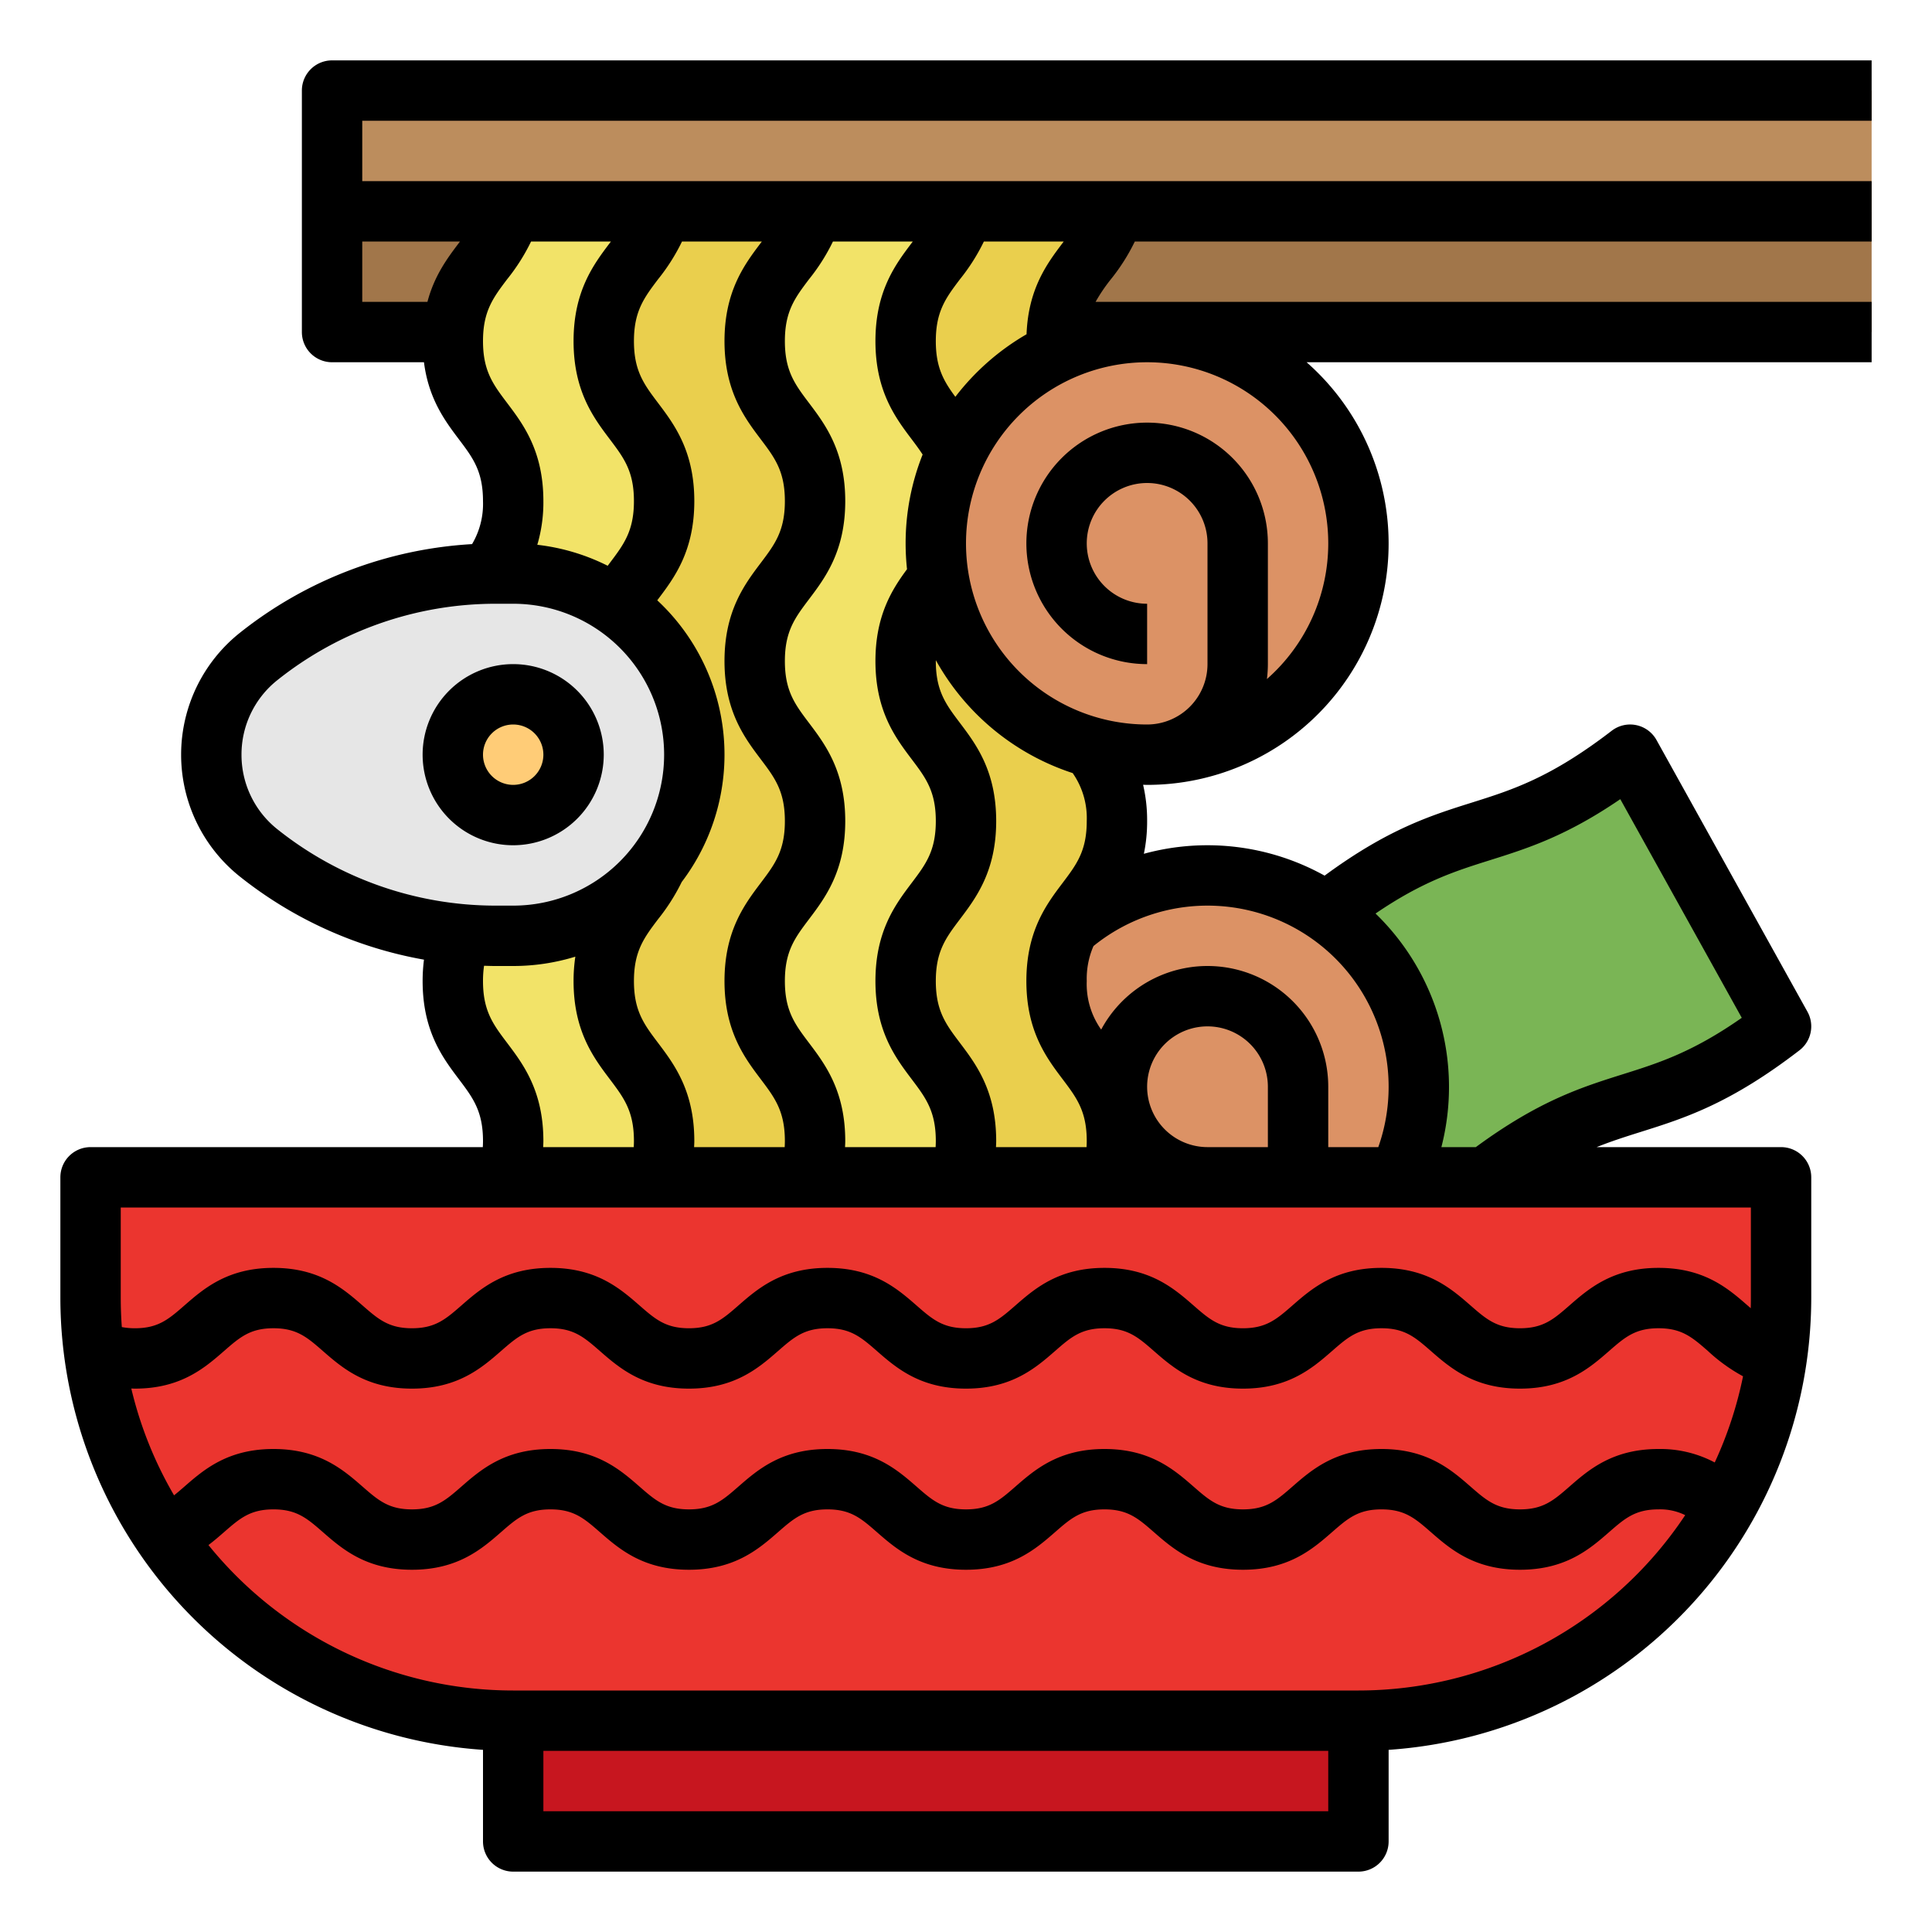 <?xml version="1.0"?>
<svg xmlns="http://www.w3.org/2000/svg" viewBox="0 0 512 512" width="512" height="512"><g id="Fill_out_line" data-name="Fill out line"><rect x="88" y="56" width="408" height="32" style="fill:#a1764a"/><path d="M254.245,419.318c34.666-26.666,44.421-13.984,79.087-40.65,34.667-26.667,24.912-39.349,59.579-66.016S437.333,298.667,472,272l-40-72c-34.667,26.667-44.423,13.985-79.09,40.652s-24.912,39.349-59.579,66.016c-34.666,26.666-44.421,13.984-79.087,40.65Z" style="fill:#7ab555"/><path d="M376,288a56,56,0,1,1-56-56A55.953,55.953,0,0,1,376,288Z" style="fill:#dc9265"/><path d="M136,472c0-21.203-16-21.203-16-42.406s16-21.203,16-42.406c0-21.2-16-21.2-16-42.4,0-21.201,16-21.201,16-42.401,0-21.2-16-21.2-16-42.399,0-21.199,16-21.199,16-42.399,0-21.197-16-21.197-16-42.393,0-21.199,16-21.199,16-42.398,0-21.2-16-21.2-16-42.399C120,69.199,136,69.199,136,48V44a20,20,0,0,1,20-20h0a20,20,0,0,1,20,20v4c0,21.199-16,21.199-16,42.399,0,21.2,16,21.2,16,42.399,0,21.199-16,21.199-16,42.398,0,21.197,16,21.197,16,42.393,0,21.199-16,21.199-16,42.399,0,21.2,16,21.2,16,42.399,0,21.201-16,21.201-16,42.401,0,21.2,16,21.2,16,42.4,0,21.203-16,21.203-16,42.406S176,450.797,176,472" style="fill:#f2e368"/><path d="M176,472c0-21.203-16-21.203-16-42.406s16-21.203,16-42.406c0-21.2-16-21.2-16-42.4,0-21.201,16-21.201,16-42.401,0-21.2-16-21.2-16-42.399,0-21.199,16-21.199,16-42.399,0-21.197-16-21.197-16-42.393,0-21.199,16-21.199,16-42.398,0-21.2-16-21.2-16-42.399C160,69.199,176,69.199,176,48V44a20,20,0,0,1,20-20h0a20,20,0,0,1,20,20v4c0,21.199-16,21.199-16,42.399,0,21.2,16,21.2,16,42.399,0,21.199-16,21.199-16,42.398,0,21.197,16,21.197,16,42.393,0,21.199-16,21.199-16,42.399,0,21.2,16,21.2,16,42.399,0,21.201-16,21.201-16,42.401,0,21.2,16,21.2,16,42.4,0,21.203-16,21.203-16,42.406S216,450.797,216,472" style="fill:#eacf4d"/><path d="M216,472c0-21.203-16-21.203-16-42.406s16-21.203,16-42.406c0-21.2-16-21.2-16-42.4,0-21.201,16-21.201,16-42.401,0-21.2-16-21.2-16-42.399,0-21.199,16-21.199,16-42.399,0-21.197-16-21.197-16-42.393,0-21.199,16-21.199,16-42.398,0-21.2-16-21.2-16-42.399C200,69.199,216,69.199,216,48V44a20,20,0,0,1,20-20h0a20,20,0,0,1,20,20v4c0,21.199-16,21.199-16,42.399,0,21.2,16,21.2,16,42.399,0,21.199-16,21.199-16,42.398,0,21.197,16,21.197,16,42.393,0,21.199-16,21.199-16,42.399,0,21.2,16,21.2,16,42.399,0,21.201-16,21.201-16,42.401,0,21.2,16,21.2,16,42.4,0,21.203-16,21.203-16,42.406S256,450.797,256,472" style="fill:#f2e368"/><path d="M256,472c0-21.203-16-21.203-16-42.406s16-21.203,16-42.406c0-21.2-16-21.2-16-42.4,0-21.201,16-21.201,16-42.401,0-21.2-16-21.2-16-42.399,0-21.199,16-21.199,16-42.399,0-21.197-16-21.197-16-42.393,0-21.199,16-21.199,16-42.398,0-21.2-16-21.2-16-42.399C240,69.199,256,69.199,256,48V44a20,20,0,0,1,20-20h0a20,20,0,0,1,20,20v4c0,21.199-16,21.199-16,42.399,0,21.2,16,21.2,16,42.399,0,21.199-16,21.199-16,42.398,0,21.197,16,21.197,16,42.393,0,21.199-16,21.199-16,42.399,0,21.2,16,21.2,16,42.399,0,21.201-16,21.201-16,42.401,0,21.2,16,21.2,16,42.4,0,21.203-16,21.203-16,42.406S296,450.797,296,472" style="fill:#eacf4d"/><path d="M136,248H131.225a100.419,100.419,0,0,1-62.731-22.005l0,0A33.29,33.29,0,0,1,56,200v0a33.29,33.29,0,0,1,12.494-25.995l0,0A100.419,100.419,0,0,1,131.225,152H136a48,48,0,0,1,48,48V200A48,48,0,0,1,136,248Z" style="fill:#e6e6e6"/><circle cx="136" cy="200" r="16" style="fill:#fc7"/><path d="M360,144a56,56,0,1,1-56-56A55.953,55.953,0,0,1,360,144Z" style="fill:#dc9265"/><rect x="136" y="456" width="224" height="32" style="fill:#c7161f"/><path d="M472,312v32c0,2.51-.08,5-.26,7.47a108.232,108.232,0,0,1-2.19,15.91,111.826,111.826,0,0,1-16.52,39v.01A111.889,111.889,0,0,1,360,456H136A111.885,111.885,0,0,1,24.05,347.15C24.01,346.1,24,345.05,24,344V312Z" style="fill:#eb352f"/><rect x="88" y="24" width="408" height="32" style="fill:#bc8d5d"/><path d="M160,200a24,24,0,1,0-24,24A24.027,24.027,0,0,0,160,200Zm-32,0a8,8,0,1,1,8,8A8.009,8.009,0,0,1,128,200Z"/><path d="M496,32V16H88a8,8,0,0,0-8,8V88a8,8,0,0,0,8,8h24.356c1.245,9.768,5.623,15.601,9.258,20.418,3.707,4.912,6.385,8.46,6.385,16.38a20.944,20.944,0,0,1-2.896,11.398,108.843,108.843,0,0,0-61.607,23.561,41.29,41.29,0,0,0,0,64.484,108.819,108.819,0,0,0,48.864,22.078A44.234,44.234,0,0,0,112,259.988c0,13.28,5.331,20.343,9.615,26.019C125.322,290.919,128,294.468,128,302.388c0,.556-.023,1.086-.05,1.612H24a8,8,0,0,0-8,8v32A120.15,120.15,0,0,0,128,463.727V488a8,8,0,0,0,8,8H360a8,8,0,0,0,8-8V463.727A120.15,120.15,0,0,0,480,344V312a8,8,0,0,0-8-8H423.131c4.04-1.62,7.845-2.821,11.726-4.043,11.584-3.647,23.563-7.418,42.021-21.616a8,8,0,0,0,2.115-10.226l-40-72a8,8,0,0,0-11.871-2.456c-16.21,12.469-26.342,15.659-37.069,19.036-10.944,3.445-22.243,7.006-39.019,19.359a63.875,63.875,0,0,0-47.897-5.792A41.827,41.827,0,0,0,304,217.59a41.307,41.307,0,0,0-1.067-9.617c.356.006.709.027,1.067.027A63.959,63.959,0,0,0,346.264,96H496V80H290.338a45.019,45.019,0,0,1,4.048-5.981A52.283,52.283,0,0,0,300.74,64H496V48H96V32ZM241.614,116.417c1.066,1.412,2.033,2.717,2.891,4.042A63.636,63.636,0,0,0,240,144a64.385,64.385,0,0,0,.37,6.842C236.365,156.256,232,163.178,232,175.196c0,13.279,5.331,20.341,9.615,26.017,3.707,4.911,6.385,8.459,6.385,16.377,0,7.919-2.678,11.468-6.385,16.38C237.331,239.645,232,246.708,232,259.988s5.331,20.343,9.614,26.019C245.322,290.919,248,294.468,248,302.388c0,.556-.023,1.086-.05,1.612H223.946c.018-.537.054-1.061.054-1.612,0-13.28-5.331-20.343-9.615-26.019C210.678,271.457,208,267.908,208,259.988c0-7.919,2.678-11.468,6.385-16.38C218.669,237.933,224,230.87,224,217.59c0-13.279-5.331-20.341-9.615-26.017-3.707-4.911-6.385-8.459-6.385-16.377,0-7.919,2.678-11.468,6.385-16.38C218.669,153.141,224,146.078,224,132.798c0-13.28-5.331-20.343-9.615-26.019C210.678,101.868,208,98.319,208,90.399c0-7.919,2.678-11.468,6.385-16.38A52.289,52.289,0,0,0,220.74,64h21.16c-.096.128-.188.25-.286.38C237.331,70.056,232,77.119,232,90.399S237.331,110.742,241.614,116.417Zm-40.0 0c3.707,4.912,6.385,8.46,6.385,16.38,0,7.919-2.678,11.468-6.385,16.379C197.331,154.853,192,161.917,192,175.196c0,13.279,5.331,20.341,9.615,26.017,3.707,4.911,6.385,8.459,6.385,16.377,0,7.919-2.678,11.468-6.385,16.38C197.331,239.645,192,246.708,192,259.988s5.331,20.343,9.615,26.019C205.322,290.919,208,294.468,208,302.388c0,.556-.023,1.086-.05,1.612H183.946c.018-.537.054-1.061.054-1.612,0-13.28-5.331-20.343-9.615-26.019C170.678,271.457,168,267.908,168,259.988c0-7.919,2.678-11.468,6.385-16.379a53.062,53.062,0,0,0,6.278-9.874,55.871,55.871,0,0,0-6.482-74.646c.069-.091.134-.18.203-.271C178.669,153.142,184,146.078,184,132.798s-5.331-20.343-9.615-26.019C170.678,101.868,168,98.319,168,90.399s2.678-11.468,6.385-16.38A52.29,52.29,0,0,0,180.74,64h21.16c-.096.128-.188.251-.286.38C197.331,70.056,192,77.119,192,90.399S197.331,110.742,201.615,116.418Zm-40,0c3.707,4.912,6.385,8.46,6.385,16.38,0,7.919-2.678,11.468-6.386,16.38-.184.244-.379.506-.568.758a55.544,55.544,0,0,0-18.654-5.56A39.647,39.647,0,0,0,144,132.798c0-13.28-5.331-20.343-9.615-26.019C130.678,101.868,128,98.319,128,90.399c0-7.919,2.678-11.468,6.385-16.38A52.289,52.289,0,0,0,140.74,64h21.16c-.096.128-.188.251-.286.38C157.331,70.056,152,77.119,152,90.399S157.331,110.742,161.615,116.418ZM64,200A25.166,25.166,0,0,1,73.492,180.252,92.751,92.751,0,0,1,131.225,160H136a40,40,0,0,1,0,80h-4.775a92.753,92.753,0,0,1-57.734-20.252A25.167,25.167,0,0,1,64,200Zm70.385,76.369C130.678,271.457,128,267.908,128,259.988a27.682,27.682,0,0,1,.281-4.051c.981.027,1.961.063,2.944.063H136a55.809,55.809,0,0,0,16.47-2.475A43.465,43.465,0,0,0,152,259.988c0,13.28,5.331,20.343,9.615,26.019C165.322,290.919,168,294.468,168,302.388c0,.556-.023,1.086-.05,1.612H143.946c.018-.537.054-1.061.054-1.612C144,289.108,138.669,282.044,134.385,276.369ZM46.126,396.278A103.344,103.344,0,0,1,34.794,367.974c.325.008.644.026.973.026,12.174,0,18.515-5.528,23.61-9.97C63.542,354.399,66.293,352,72.472,352s8.93,2.399,13.094,6.03C90.661,362.472,97.001,368,109.175,368s18.514-5.528,23.609-9.97C136.949,354.399,139.7,352,145.878,352s8.93,2.399,13.095,6.03C164.068,362.472,170.409,368,182.583,368c12.174,0,18.516-5.528,23.61-9.97C210.358,354.399,213.11,352,219.289,352c6.179,0,8.931,2.399,13.097,6.03C237.481,362.472,243.822,368,255.996,368c12.173,0,18.514-5.528,23.608-9.97C283.769,354.399,286.52,352,292.698,352s8.929,2.399,13.094,6.03C310.886,362.472,317.227,368,329.4,368c12.174,0,18.516-5.528,23.61-9.97C357.176,354.399,359.928,352,366.107,352s8.931,2.399,13.097,6.03C384.299,362.472,390.64,368,402.814,368c12.175,0,18.516-5.528,23.612-9.97,4.166-3.631,6.918-6.03,13.098-6.03,6.179,0,8.931,2.399,13.097,6.03a45.255,45.255,0,0,0,9.302,6.704,103.141,103.141,0,0,1-7.5,22.834A30.793,30.793,0,0,0,439.523,384c-12.174,0-18.516,5.528-23.611,9.97C411.746,397.601,408.994,400,402.814,400c-6.179,0-8.931-2.399-13.097-6.03C384.622,389.528,378.281,384,366.107,384s-18.515,5.528-23.61,9.97C338.331,397.601,335.579,400,329.4,400c-6.178,0-8.929-2.399-13.094-6.03C311.211,389.528,304.871,384,292.698,384s-18.514,5.528-23.608,9.97C264.925,397.601,262.173,400,255.996,400c-6.179,0-8.931-2.399-13.097-6.03C237.804,389.528,231.463,384,219.289,384c-12.174,0-18.515,5.528-23.61,9.97C191.514,397.601,188.762,400,182.583,400c-6.178,0-8.93-2.399-13.095-6.03C164.393,389.528,158.052,384,145.878,384s-18.515,5.528-23.609,9.97C118.104,397.601,115.353,400,109.175,400s-8.93-2.399-13.094-6.03C90.986,389.528,84.645,384,72.472,384c-12.174,0-18.515,5.528-23.609,9.97C47.904,394.805,47.011,395.576,46.126,396.278ZM352,480H144V464H352Zm8-32H136a103.843,103.843,0,0,1-80.755-38.546c1.522-1.154,2.88-2.333,4.131-3.424C63.542,402.399,66.293,400,72.472,400s8.929,2.399,13.094,6.03C90.661,410.472,97.001,416,109.175,416s18.514-5.528,23.609-9.97C136.949,402.399,139.7,400,145.878,400s8.93,2.399,13.095,6.03C164.068,410.472,170.409,416,182.583,416c12.174,0,18.516-5.528,23.61-9.97C210.358,402.399,213.11,400,219.289,400c6.179,0,8.931,2.399,13.097,6.03C237.481,410.472,243.822,416,255.996,416c12.173,0,18.514-5.528,23.608-9.97C283.769,402.399,286.52,400,292.698,400s8.929,2.399,13.094,6.03C310.886,410.472,317.227,416,329.4,416c12.174,0,18.515-5.528,23.61-9.97C357.176,402.399,359.928,400,366.107,400s8.931,2.399,13.097,6.03C384.299,410.472,390.64,416,402.814,416c12.175,0,18.517-5.528,23.612-9.97,4.166-3.631,6.918-6.03,13.098-6.03a14.86,14.86,0,0,1,7.071,1.53A103.983,103.983,0,0,1,360,448ZM464,344q0,1.35-.034,2.691c-.274-.237-.548-.474-.831-.721C458.039,341.528,451.698,336,439.523,336s-18.516,5.528-23.611,9.969C411.746,349.601,408.994,352,402.814,352c-6.179,0-8.931-2.399-13.097-6.03C384.622,341.528,378.281,336,366.107,336s-18.515,5.528-23.61,9.97C338.331,349.601,335.579,352,329.4,352c-6.178,0-8.929-2.399-13.094-6.03C311.211,341.528,304.871,336,292.698,336s-18.514,5.528-23.608,9.97C264.925,349.601,262.173,352,255.996,352c-6.179,0-8.931-2.399-13.097-6.03C237.805,341.528,231.463,336,219.289,336c-12.174,0-18.515,5.528-23.61,9.97C191.514,349.601,188.762,352,182.583,352c-6.178,0-8.93-2.399-13.095-6.03C164.393,341.528,158.052,336,145.878,336s-18.515,5.528-23.609,9.97C118.104,349.601,115.353,352,109.175,352s-8.929-2.399-13.094-6.03C90.986,341.528,84.645,336,72.472,336c-12.174,0-18.514,5.528-23.609,9.97C44.697,349.601,41.946,352,35.767,352a18.438,18.438,0,0,1-3.482-.311Q32.005,347.88,32,344V320H464ZM304,288a16,16,0,0,1,32,0v16H320A16.018,16.018,0,0,1,304,288Zm90.858-60.043c9.94-3.129,20.172-6.351,34.537-16.172L461.587,269.729c-13.093,9.161-22.082,11.991-31.534,14.966C419.13,288.134,407.846,291.691,391.109,304h-9.127a63.984,63.984,0,0,0-17.449-61.902C376.968,233.605,385.703,230.839,394.858,227.957ZM368,288a47.748,47.748,0,0,1-2.738,16H352V288a31.995,31.995,0,0,0-60.178-15.151A20.831,20.831,0,0,1,288,259.988a21.669,21.669,0,0,1,1.784-9.273A47.99,47.99,0,0,1,368,288Zm-80-70.41c0,7.919-2.678,11.468-6.385,16.38C277.331,239.645,272,246.708,272,259.988s5.331,20.343,9.615,26.019C285.322,290.919,288,294.468,288,302.388c0,.556-.023,1.086-.05,1.612H263.946c.018-.537.054-1.061.054-1.612,0-13.28-5.331-20.343-9.614-26.019C250.678,271.457,248,267.908,248,259.988c0-7.919,2.678-11.468,6.385-16.38C258.669,237.933,264,230.87,264,217.59c0-13.279-5.331-20.341-9.615-26.017-3.707-4.911-6.385-8.459-6.385-16.377,0-.085.005-.163.005-.247A64.312,64.312,0,0,0,284.273,204.875,20.868,20.868,0,0,1,288,217.59ZM352,144a47.887,47.887,0,0,1-16.254,35.958A32.119,32.119,0,0,0,336,176V144a32,32,0,1,0-32,32V160a16,16,0,1,1,16-16v32a16.018,16.018,0,0,1-16,16,48,48,0,1,1,48-48ZM281.615,64.38c-4.083,5.41-9.106,12.092-9.569,24.204a64.466,64.466,0,0,0-18.869,16.581C250.111,101.014,248,97.427,248,90.399c0-7.919,2.678-11.469,6.386-16.38A52.322,52.322,0,0,0,260.74,64h21.16C281.804,64.128,281.713,64.25,281.615,64.38ZM121.901,64c-.096.128-.188.251-.286.38-2.998,3.972-6.502,8.633-8.34,15.62H96V64Z"/></g></svg>
